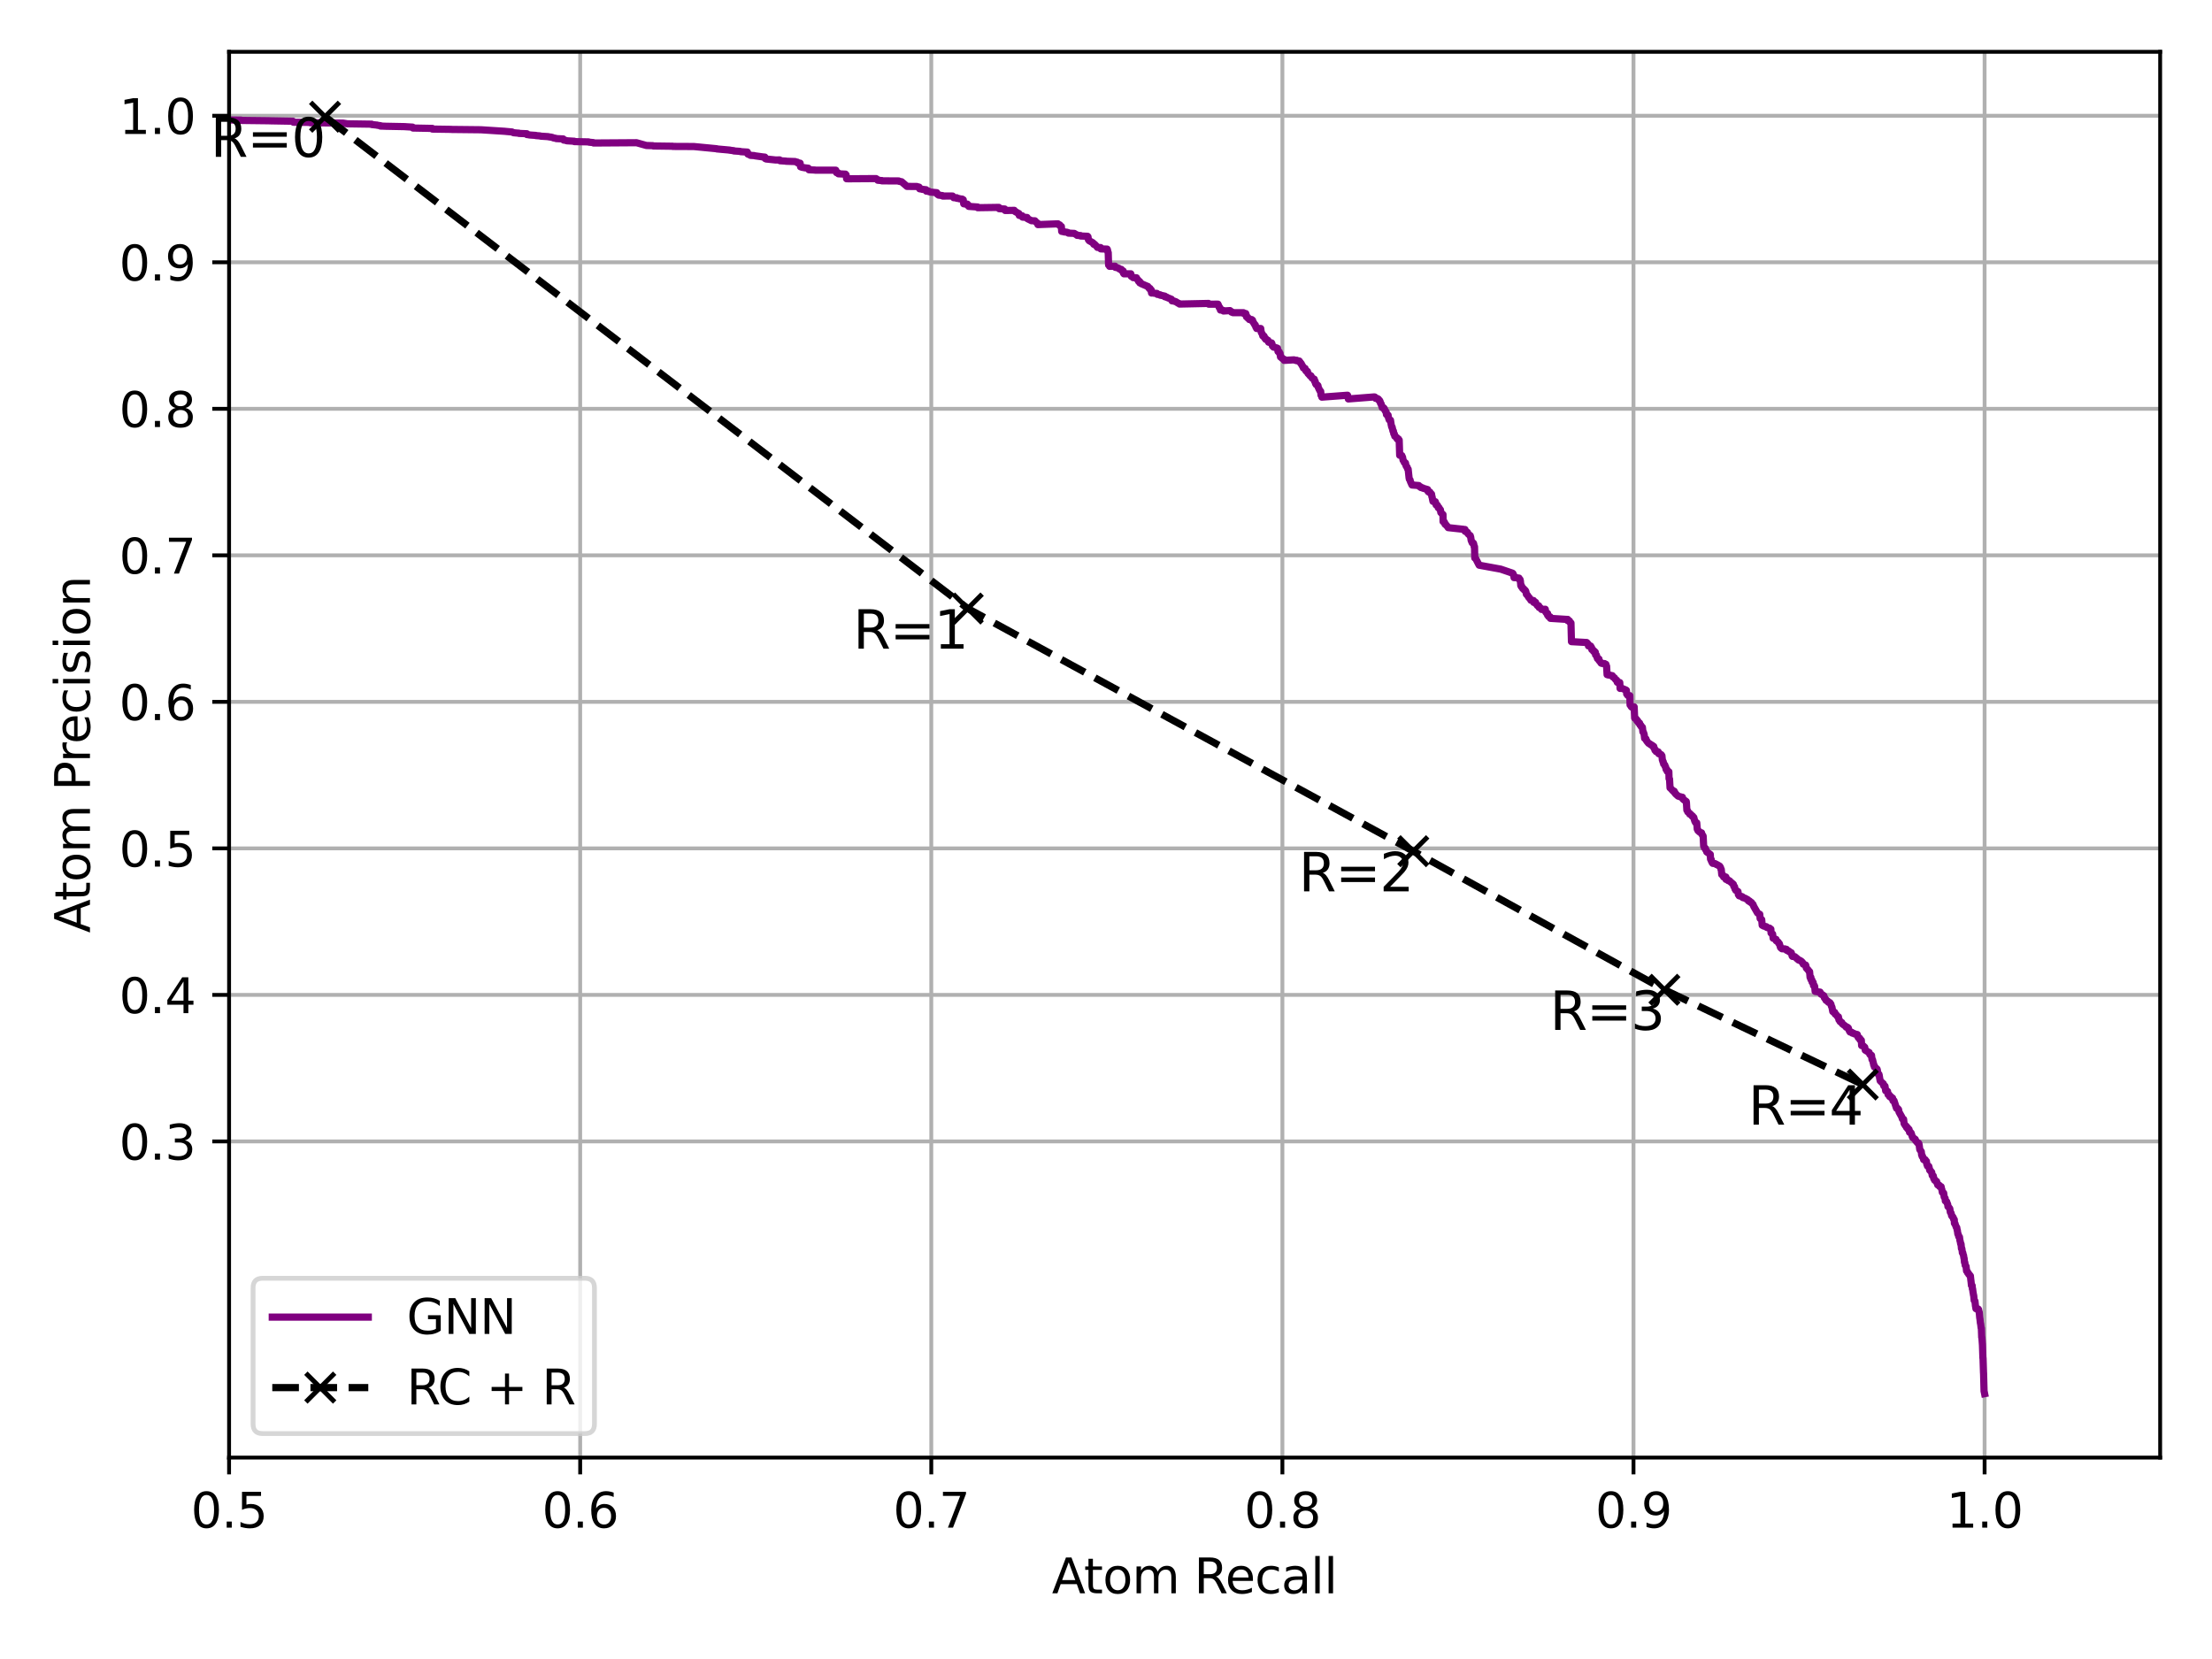 <?xml version="1.0" encoding="utf-8" standalone="no"?>
<!DOCTYPE svg PUBLIC "-//W3C//DTD SVG 1.1//EN"
  "http://www.w3.org/Graphics/SVG/1.1/DTD/svg11.dtd">
<svg xmlns:xlink="http://www.w3.org/1999/xlink" width="460.8pt" height="345.6pt" viewBox="0 0 460.8 345.6" xmlns="http://www.w3.org/2000/svg" version="1.1">
 <defs>
  <style type="text/css">*{stroke-linejoin: round; stroke-linecap: butt}</style>
 </defs>
 <g id="figure_1">
  <g id="patch_1">
   <path d="M 0 345.6 
L 460.8 345.6 
L 460.8 0 
L 0 0 
z
" style="fill: #ffffff"/>
  </g>
  <g id="axes_1">
   <g id="patch_2">
    <path d="M 47.72 303.64 
L 450 303.64 
L 450 10.8 
L 47.72 10.8 
z
" style="fill: #ffffff"/>
   </g>
   <g id="matplotlib.axis_1">
    <g id="xtick_1">
     <g id="line2d_1">
      <path d="M 47.72 303.64 
L 47.72 10.8 
" clip-path="url(#p65cd4cc69b)" style="fill: none; stroke: #b0b0b0; stroke-width: 0.8; stroke-linecap: square"/>
     </g>
     <g id="line2d_2">
      <defs>
       <path id="m7d5d30095c" d="M 0 0 
L 0 3.5 
" style="stroke: #000000; stroke-width: 0.8"/>
      </defs>
      <g>
       <use xlink:href="#m7d5d30095c" x="47.72" y="303.64" style="stroke: #000000; stroke-width: 0.8"/>
      </g>
     </g>
     <g id="text_1">
      <!-- 0.5 -->
      <g transform="translate(39.768 318.238) scale(0.1 -0.1)">
       <defs>
        <path id="DejaVuSans-30" d="M 2034 4250 
Q 1547 4250 1301 3770 
Q 1056 3291 1056 2328 
Q 1056 1369 1301 889 
Q 1547 409 2034 409 
Q 2525 409 2770 889 
Q 3016 1369 3016 2328 
Q 3016 3291 2770 3770 
Q 2525 4250 2034 4250 
z
M 2034 4750 
Q 2819 4750 3233 4129 
Q 3647 3509 3647 2328 
Q 3647 1150 3233 529 
Q 2819 -91 2034 -91 
Q 1250 -91 836 529 
Q 422 1150 422 2328 
Q 422 3509 836 4129 
Q 1250 4750 2034 4750 
z
" transform="scale(0.016)"/>
        <path id="DejaVuSans-2e" d="M 684 794 
L 1344 794 
L 1344 0 
L 684 0 
L 684 794 
z
" transform="scale(0.016)"/>
        <path id="DejaVuSans-35" d="M 691 4666 
L 3169 4666 
L 3169 4134 
L 1269 4134 
L 1269 2991 
Q 1406 3038 1543 3061 
Q 1681 3084 1819 3084 
Q 2600 3084 3056 2656 
Q 3513 2228 3513 1497 
Q 3513 744 3044 326 
Q 2575 -91 1722 -91 
Q 1428 -91 1123 -41 
Q 819 9 494 109 
L 494 744 
Q 775 591 1075 516 
Q 1375 441 1709 441 
Q 2250 441 2565 725 
Q 2881 1009 2881 1497 
Q 2881 1984 2565 2268 
Q 2250 2553 1709 2553 
Q 1456 2553 1204 2497 
Q 953 2441 691 2322 
L 691 4666 
z
" transform="scale(0.016)"/>
       </defs>
       <use xlink:href="#DejaVuSans-30"/>
       <use xlink:href="#DejaVuSans-2e" transform="translate(63.623 0)"/>
       <use xlink:href="#DejaVuSans-35" transform="translate(95.41 0)"/>
      </g>
     </g>
    </g>
    <g id="xtick_2">
     <g id="line2d_3">
      <path d="M 120.862 303.64 
L 120.862 10.8 
" clip-path="url(#p65cd4cc69b)" style="fill: none; stroke: #b0b0b0; stroke-width: 0.8; stroke-linecap: square"/>
     </g>
     <g id="line2d_4">
      <g>
       <use xlink:href="#m7d5d30095c" x="120.862" y="303.64" style="stroke: #000000; stroke-width: 0.8"/>
      </g>
     </g>
     <g id="text_2">
      <!-- 0.6 -->
      <g transform="translate(112.91 318.238) scale(0.1 -0.1)">
       <defs>
        <path id="DejaVuSans-36" d="M 2113 2584 
Q 1688 2584 1439 2293 
Q 1191 2003 1191 1497 
Q 1191 994 1439 701 
Q 1688 409 2113 409 
Q 2538 409 2786 701 
Q 3034 994 3034 1497 
Q 3034 2003 2786 2293 
Q 2538 2584 2113 2584 
z
M 3366 4563 
L 3366 3988 
Q 3128 4100 2886 4159 
Q 2644 4219 2406 4219 
Q 1781 4219 1451 3797 
Q 1122 3375 1075 2522 
Q 1259 2794 1537 2939 
Q 1816 3084 2150 3084 
Q 2853 3084 3261 2657 
Q 3669 2231 3669 1497 
Q 3669 778 3244 343 
Q 2819 -91 2113 -91 
Q 1303 -91 875 529 
Q 447 1150 447 2328 
Q 447 3434 972 4092 
Q 1497 4750 2381 4750 
Q 2619 4750 2861 4703 
Q 3103 4656 3366 4563 
z
" transform="scale(0.016)"/>
       </defs>
       <use xlink:href="#DejaVuSans-30"/>
       <use xlink:href="#DejaVuSans-2e" transform="translate(63.623 0)"/>
       <use xlink:href="#DejaVuSans-36" transform="translate(95.41 0)"/>
      </g>
     </g>
    </g>
    <g id="xtick_3">
     <g id="line2d_5">
      <path d="M 194.004 303.64 
L 194.004 10.8 
" clip-path="url(#p65cd4cc69b)" style="fill: none; stroke: #b0b0b0; stroke-width: 0.8; stroke-linecap: square"/>
     </g>
     <g id="line2d_6">
      <g>
       <use xlink:href="#m7d5d30095c" x="194.004" y="303.64" style="stroke: #000000; stroke-width: 0.8"/>
      </g>
     </g>
     <g id="text_3">
      <!-- 0.7 -->
      <g transform="translate(186.052 318.238) scale(0.1 -0.1)">
       <defs>
        <path id="DejaVuSans-37" d="M 525 4666 
L 3525 4666 
L 3525 4397 
L 1831 0 
L 1172 0 
L 2766 4134 
L 525 4134 
L 525 4666 
z
" transform="scale(0.016)"/>
       </defs>
       <use xlink:href="#DejaVuSans-30"/>
       <use xlink:href="#DejaVuSans-2e" transform="translate(63.623 0)"/>
       <use xlink:href="#DejaVuSans-37" transform="translate(95.41 0)"/>
      </g>
     </g>
    </g>
    <g id="xtick_4">
     <g id="line2d_7">
      <path d="M 267.145 303.64 
L 267.145 10.8 
" clip-path="url(#p65cd4cc69b)" style="fill: none; stroke: #b0b0b0; stroke-width: 0.8; stroke-linecap: square"/>
     </g>
     <g id="line2d_8">
      <g>
       <use xlink:href="#m7d5d30095c" x="267.145" y="303.64" style="stroke: #000000; stroke-width: 0.8"/>
      </g>
     </g>
     <g id="text_4">
      <!-- 0.8 -->
      <g transform="translate(259.194 318.238) scale(0.1 -0.1)">
       <defs>
        <path id="DejaVuSans-38" d="M 2034 2216 
Q 1584 2216 1326 1975 
Q 1069 1734 1069 1313 
Q 1069 891 1326 650 
Q 1584 409 2034 409 
Q 2484 409 2743 651 
Q 3003 894 3003 1313 
Q 3003 1734 2745 1975 
Q 2488 2216 2034 2216 
z
M 1403 2484 
Q 997 2584 770 2862 
Q 544 3141 544 3541 
Q 544 4100 942 4425 
Q 1341 4750 2034 4750 
Q 2731 4750 3128 4425 
Q 3525 4100 3525 3541 
Q 3525 3141 3298 2862 
Q 3072 2584 2669 2484 
Q 3125 2378 3379 2068 
Q 3634 1759 3634 1313 
Q 3634 634 3220 271 
Q 2806 -91 2034 -91 
Q 1263 -91 848 271 
Q 434 634 434 1313 
Q 434 1759 690 2068 
Q 947 2378 1403 2484 
z
M 1172 3481 
Q 1172 3119 1398 2916 
Q 1625 2713 2034 2713 
Q 2441 2713 2670 2916 
Q 2900 3119 2900 3481 
Q 2900 3844 2670 4047 
Q 2441 4250 2034 4250 
Q 1625 4250 1398 4047 
Q 1172 3844 1172 3481 
z
" transform="scale(0.016)"/>
       </defs>
       <use xlink:href="#DejaVuSans-30"/>
       <use xlink:href="#DejaVuSans-2e" transform="translate(63.623 0)"/>
       <use xlink:href="#DejaVuSans-38" transform="translate(95.41 0)"/>
      </g>
     </g>
    </g>
    <g id="xtick_5">
     <g id="line2d_9">
      <path d="M 340.287 303.64 
L 340.287 10.8 
" clip-path="url(#p65cd4cc69b)" style="fill: none; stroke: #b0b0b0; stroke-width: 0.8; stroke-linecap: square"/>
     </g>
     <g id="line2d_10">
      <g>
       <use xlink:href="#m7d5d30095c" x="340.287" y="303.64" style="stroke: #000000; stroke-width: 0.8"/>
      </g>
     </g>
     <g id="text_5">
      <!-- 0.9 -->
      <g transform="translate(332.336 318.238) scale(0.1 -0.1)">
       <defs>
        <path id="DejaVuSans-39" d="M 703 97 
L 703 672 
Q 941 559 1184 500 
Q 1428 441 1663 441 
Q 2288 441 2617 861 
Q 2947 1281 2994 2138 
Q 2813 1869 2534 1725 
Q 2256 1581 1919 1581 
Q 1219 1581 811 2004 
Q 403 2428 403 3163 
Q 403 3881 828 4315 
Q 1253 4750 1959 4750 
Q 2769 4750 3195 4129 
Q 3622 3509 3622 2328 
Q 3622 1225 3098 567 
Q 2575 -91 1691 -91 
Q 1453 -91 1209 -44 
Q 966 3 703 97 
z
M 1959 2075 
Q 2384 2075 2632 2365 
Q 2881 2656 2881 3163 
Q 2881 3666 2632 3958 
Q 2384 4250 1959 4250 
Q 1534 4250 1286 3958 
Q 1038 3666 1038 3163 
Q 1038 2656 1286 2365 
Q 1534 2075 1959 2075 
z
" transform="scale(0.016)"/>
       </defs>
       <use xlink:href="#DejaVuSans-30"/>
       <use xlink:href="#DejaVuSans-2e" transform="translate(63.623 0)"/>
       <use xlink:href="#DejaVuSans-39" transform="translate(95.41 0)"/>
      </g>
     </g>
    </g>
    <g id="xtick_6">
     <g id="line2d_11">
      <path d="M 413.429 303.64 
L 413.429 10.8 
" clip-path="url(#p65cd4cc69b)" style="fill: none; stroke: #b0b0b0; stroke-width: 0.8; stroke-linecap: square"/>
     </g>
     <g id="line2d_12">
      <g>
       <use xlink:href="#m7d5d30095c" x="413.429" y="303.64" style="stroke: #000000; stroke-width: 0.8"/>
      </g>
     </g>
     <g id="text_6">
      <!-- 1.0 -->
      <g transform="translate(405.478 318.238) scale(0.1 -0.1)">
       <defs>
        <path id="DejaVuSans-31" d="M 794 531 
L 1825 531 
L 1825 4091 
L 703 3866 
L 703 4441 
L 1819 4666 
L 2450 4666 
L 2450 531 
L 3481 531 
L 3481 0 
L 794 0 
L 794 531 
z
" transform="scale(0.016)"/>
       </defs>
       <use xlink:href="#DejaVuSans-31"/>
       <use xlink:href="#DejaVuSans-2e" transform="translate(63.623 0)"/>
       <use xlink:href="#DejaVuSans-30" transform="translate(95.41 0)"/>
      </g>
     </g>
    </g>
    <g id="text_7">
     <!-- Atom Recall -->
     <g transform="translate(219.131 331.917) scale(0.1 -0.1)">
      <defs>
       <path id="DejaVuSans-41" d="M 2188 4044 
L 1331 1722 
L 3047 1722 
L 2188 4044 
z
M 1831 4666 
L 2547 4666 
L 4325 0 
L 3669 0 
L 3244 1197 
L 1141 1197 
L 716 0 
L 50 0 
L 1831 4666 
z
" transform="scale(0.016)"/>
       <path id="DejaVuSans-74" d="M 1172 4494 
L 1172 3500 
L 2356 3500 
L 2356 3053 
L 1172 3053 
L 1172 1153 
Q 1172 725 1289 603 
Q 1406 481 1766 481 
L 2356 481 
L 2356 0 
L 1766 0 
Q 1100 0 847 248 
Q 594 497 594 1153 
L 594 3053 
L 172 3053 
L 172 3500 
L 594 3500 
L 594 4494 
L 1172 4494 
z
" transform="scale(0.016)"/>
       <path id="DejaVuSans-6f" d="M 1959 3097 
Q 1497 3097 1228 2736 
Q 959 2375 959 1747 
Q 959 1119 1226 758 
Q 1494 397 1959 397 
Q 2419 397 2687 759 
Q 2956 1122 2956 1747 
Q 2956 2369 2687 2733 
Q 2419 3097 1959 3097 
z
M 1959 3584 
Q 2709 3584 3137 3096 
Q 3566 2609 3566 1747 
Q 3566 888 3137 398 
Q 2709 -91 1959 -91 
Q 1206 -91 779 398 
Q 353 888 353 1747 
Q 353 2609 779 3096 
Q 1206 3584 1959 3584 
z
" transform="scale(0.016)"/>
       <path id="DejaVuSans-6d" d="M 3328 2828 
Q 3544 3216 3844 3400 
Q 4144 3584 4550 3584 
Q 5097 3584 5394 3201 
Q 5691 2819 5691 2113 
L 5691 0 
L 5113 0 
L 5113 2094 
Q 5113 2597 4934 2840 
Q 4756 3084 4391 3084 
Q 3944 3084 3684 2787 
Q 3425 2491 3425 1978 
L 3425 0 
L 2847 0 
L 2847 2094 
Q 2847 2600 2669 2842 
Q 2491 3084 2119 3084 
Q 1678 3084 1418 2786 
Q 1159 2488 1159 1978 
L 1159 0 
L 581 0 
L 581 3500 
L 1159 3500 
L 1159 2956 
Q 1356 3278 1631 3431 
Q 1906 3584 2284 3584 
Q 2666 3584 2933 3390 
Q 3200 3197 3328 2828 
z
" transform="scale(0.016)"/>
       <path id="DejaVuSans-20" transform="scale(0.016)"/>
       <path id="DejaVuSans-52" d="M 2841 2188 
Q 3044 2119 3236 1894 
Q 3428 1669 3622 1275 
L 4263 0 
L 3584 0 
L 2988 1197 
Q 2756 1666 2539 1819 
Q 2322 1972 1947 1972 
L 1259 1972 
L 1259 0 
L 628 0 
L 628 4666 
L 2053 4666 
Q 2853 4666 3247 4331 
Q 3641 3997 3641 3322 
Q 3641 2881 3436 2590 
Q 3231 2300 2841 2188 
z
M 1259 4147 
L 1259 2491 
L 2053 2491 
Q 2509 2491 2742 2702 
Q 2975 2913 2975 3322 
Q 2975 3731 2742 3939 
Q 2509 4147 2053 4147 
L 1259 4147 
z
" transform="scale(0.016)"/>
       <path id="DejaVuSans-65" d="M 3597 1894 
L 3597 1613 
L 953 1613 
Q 991 1019 1311 708 
Q 1631 397 2203 397 
Q 2534 397 2845 478 
Q 3156 559 3463 722 
L 3463 178 
Q 3153 47 2828 -22 
Q 2503 -91 2169 -91 
Q 1331 -91 842 396 
Q 353 884 353 1716 
Q 353 2575 817 3079 
Q 1281 3584 2069 3584 
Q 2775 3584 3186 3129 
Q 3597 2675 3597 1894 
z
M 3022 2063 
Q 3016 2534 2758 2815 
Q 2500 3097 2075 3097 
Q 1594 3097 1305 2825 
Q 1016 2553 972 2059 
L 3022 2063 
z
" transform="scale(0.016)"/>
       <path id="DejaVuSans-63" d="M 3122 3366 
L 3122 2828 
Q 2878 2963 2633 3030 
Q 2388 3097 2138 3097 
Q 1578 3097 1268 2742 
Q 959 2388 959 1747 
Q 959 1106 1268 751 
Q 1578 397 2138 397 
Q 2388 397 2633 464 
Q 2878 531 3122 666 
L 3122 134 
Q 2881 22 2623 -34 
Q 2366 -91 2075 -91 
Q 1284 -91 818 406 
Q 353 903 353 1747 
Q 353 2603 823 3093 
Q 1294 3584 2113 3584 
Q 2378 3584 2631 3529 
Q 2884 3475 3122 3366 
z
" transform="scale(0.016)"/>
       <path id="DejaVuSans-61" d="M 2194 1759 
Q 1497 1759 1228 1600 
Q 959 1441 959 1056 
Q 959 750 1161 570 
Q 1363 391 1709 391 
Q 2188 391 2477 730 
Q 2766 1069 2766 1631 
L 2766 1759 
L 2194 1759 
z
M 3341 1997 
L 3341 0 
L 2766 0 
L 2766 531 
Q 2569 213 2275 61 
Q 1981 -91 1556 -91 
Q 1019 -91 701 211 
Q 384 513 384 1019 
Q 384 1609 779 1909 
Q 1175 2209 1959 2209 
L 2766 2209 
L 2766 2266 
Q 2766 2663 2505 2880 
Q 2244 3097 1772 3097 
Q 1472 3097 1187 3025 
Q 903 2953 641 2809 
L 641 3341 
Q 956 3463 1253 3523 
Q 1550 3584 1831 3584 
Q 2591 3584 2966 3190 
Q 3341 2797 3341 1997 
z
" transform="scale(0.016)"/>
       <path id="DejaVuSans-6c" d="M 603 4863 
L 1178 4863 
L 1178 0 
L 603 0 
L 603 4863 
z
" transform="scale(0.016)"/>
      </defs>
      <use xlink:href="#DejaVuSans-41"/>
      <use xlink:href="#DejaVuSans-74" transform="translate(66.658 0)"/>
      <use xlink:href="#DejaVuSans-6f" transform="translate(105.867 0)"/>
      <use xlink:href="#DejaVuSans-6d" transform="translate(167.049 0)"/>
      <use xlink:href="#DejaVuSans-20" transform="translate(264.461 0)"/>
      <use xlink:href="#DejaVuSans-52" transform="translate(296.248 0)"/>
      <use xlink:href="#DejaVuSans-65" transform="translate(361.23 0)"/>
      <use xlink:href="#DejaVuSans-63" transform="translate(422.754 0)"/>
      <use xlink:href="#DejaVuSans-61" transform="translate(477.734 0)"/>
      <use xlink:href="#DejaVuSans-6c" transform="translate(539.014 0)"/>
      <use xlink:href="#DejaVuSans-6c" transform="translate(566.797 0)"/>
     </g>
    </g>
   </g>
   <g id="matplotlib.axis_2">
    <g id="ytick_1">
     <g id="line2d_13">
      <path d="M 47.72 237.78 
L 450 237.78 
" clip-path="url(#p65cd4cc69b)" style="fill: none; stroke: #b0b0b0; stroke-width: 0.8; stroke-linecap: square"/>
     </g>
     <g id="line2d_14">
      <defs>
       <path id="mbbff267512" d="M 0 0 
L -3.5 0 
" style="stroke: #000000; stroke-width: 0.8"/>
      </defs>
      <g>
       <use xlink:href="#mbbff267512" x="47.72" y="237.78" style="stroke: #000000; stroke-width: 0.8"/>
      </g>
     </g>
     <g id="text_8">
      <!-- 0.3 -->
      <g transform="translate(24.817 241.579) scale(0.1 -0.1)">
       <defs>
        <path id="DejaVuSans-33" d="M 2597 2516 
Q 3050 2419 3304 2112 
Q 3559 1806 3559 1356 
Q 3559 666 3084 287 
Q 2609 -91 1734 -91 
Q 1441 -91 1130 -33 
Q 819 25 488 141 
L 488 750 
Q 750 597 1062 519 
Q 1375 441 1716 441 
Q 2309 441 2620 675 
Q 2931 909 2931 1356 
Q 2931 1769 2642 2001 
Q 2353 2234 1838 2234 
L 1294 2234 
L 1294 2753 
L 1863 2753 
Q 2328 2753 2575 2939 
Q 2822 3125 2822 3475 
Q 2822 3834 2567 4026 
Q 2313 4219 1838 4219 
Q 1578 4219 1281 4162 
Q 984 4106 628 3988 
L 628 4550 
Q 988 4650 1302 4700 
Q 1616 4750 1894 4750 
Q 2613 4750 3031 4423 
Q 3450 4097 3450 3541 
Q 3450 3153 3228 2886 
Q 3006 2619 2597 2516 
z
" transform="scale(0.016)"/>
       </defs>
       <use xlink:href="#DejaVuSans-30"/>
       <use xlink:href="#DejaVuSans-2e" transform="translate(63.623 0)"/>
       <use xlink:href="#DejaVuSans-33" transform="translate(95.41 0)"/>
      </g>
     </g>
    </g>
    <g id="ytick_2">
     <g id="line2d_15">
      <path d="M 47.72 207.256 
L 450 207.256 
" clip-path="url(#p65cd4cc69b)" style="fill: none; stroke: #b0b0b0; stroke-width: 0.8; stroke-linecap: square"/>
     </g>
     <g id="line2d_16">
      <g>
       <use xlink:href="#mbbff267512" x="47.72" y="207.256" style="stroke: #000000; stroke-width: 0.8"/>
      </g>
     </g>
     <g id="text_9">
      <!-- 0.4 -->
      <g transform="translate(24.817 211.055) scale(0.1 -0.1)">
       <defs>
        <path id="DejaVuSans-34" d="M 2419 4116 
L 825 1625 
L 2419 1625 
L 2419 4116 
z
M 2253 4666 
L 3047 4666 
L 3047 1625 
L 3713 1625 
L 3713 1100 
L 3047 1100 
L 3047 0 
L 2419 0 
L 2419 1100 
L 313 1100 
L 313 1709 
L 2253 4666 
z
" transform="scale(0.016)"/>
       </defs>
       <use xlink:href="#DejaVuSans-30"/>
       <use xlink:href="#DejaVuSans-2e" transform="translate(63.623 0)"/>
       <use xlink:href="#DejaVuSans-34" transform="translate(95.41 0)"/>
      </g>
     </g>
    </g>
    <g id="ytick_3">
     <g id="line2d_17">
      <path d="M 47.72 176.732 
L 450 176.732 
" clip-path="url(#p65cd4cc69b)" style="fill: none; stroke: #b0b0b0; stroke-width: 0.8; stroke-linecap: square"/>
     </g>
     <g id="line2d_18">
      <g>
       <use xlink:href="#mbbff267512" x="47.72" y="176.732" style="stroke: #000000; stroke-width: 0.8"/>
      </g>
     </g>
     <g id="text_10">
      <!-- 0.5 -->
      <g transform="translate(24.817 180.531) scale(0.1 -0.1)">
       <use xlink:href="#DejaVuSans-30"/>
       <use xlink:href="#DejaVuSans-2e" transform="translate(63.623 0)"/>
       <use xlink:href="#DejaVuSans-35" transform="translate(95.41 0)"/>
      </g>
     </g>
    </g>
    <g id="ytick_4">
     <g id="line2d_19">
      <path d="M 47.72 146.208 
L 450 146.208 
" clip-path="url(#p65cd4cc69b)" style="fill: none; stroke: #b0b0b0; stroke-width: 0.8; stroke-linecap: square"/>
     </g>
     <g id="line2d_20">
      <g>
       <use xlink:href="#mbbff267512" x="47.72" y="146.208" style="stroke: #000000; stroke-width: 0.8"/>
      </g>
     </g>
     <g id="text_11">
      <!-- 0.6 -->
      <g transform="translate(24.817 150.007) scale(0.1 -0.1)">
       <use xlink:href="#DejaVuSans-30"/>
       <use xlink:href="#DejaVuSans-2e" transform="translate(63.623 0)"/>
       <use xlink:href="#DejaVuSans-36" transform="translate(95.41 0)"/>
      </g>
     </g>
    </g>
    <g id="ytick_5">
     <g id="line2d_21">
      <path d="M 47.72 115.683 
L 450 115.683 
" clip-path="url(#p65cd4cc69b)" style="fill: none; stroke: #b0b0b0; stroke-width: 0.8; stroke-linecap: square"/>
     </g>
     <g id="line2d_22">
      <g>
       <use xlink:href="#mbbff267512" x="47.72" y="115.683" style="stroke: #000000; stroke-width: 0.8"/>
      </g>
     </g>
     <g id="text_12">
      <!-- 0.7 -->
      <g transform="translate(24.817 119.483) scale(0.1 -0.1)">
       <use xlink:href="#DejaVuSans-30"/>
       <use xlink:href="#DejaVuSans-2e" transform="translate(63.623 0)"/>
       <use xlink:href="#DejaVuSans-37" transform="translate(95.41 0)"/>
      </g>
     </g>
    </g>
    <g id="ytick_6">
     <g id="line2d_23">
      <path d="M 47.72 85.159 
L 450 85.159 
" clip-path="url(#p65cd4cc69b)" style="fill: none; stroke: #b0b0b0; stroke-width: 0.8; stroke-linecap: square"/>
     </g>
     <g id="line2d_24">
      <g>
       <use xlink:href="#mbbff267512" x="47.72" y="85.159" style="stroke: #000000; stroke-width: 0.8"/>
      </g>
     </g>
     <g id="text_13">
      <!-- 0.8 -->
      <g transform="translate(24.817 88.958) scale(0.1 -0.1)">
       <use xlink:href="#DejaVuSans-30"/>
       <use xlink:href="#DejaVuSans-2e" transform="translate(63.623 0)"/>
       <use xlink:href="#DejaVuSans-38" transform="translate(95.41 0)"/>
      </g>
     </g>
    </g>
    <g id="ytick_7">
     <g id="line2d_25">
      <path d="M 47.72 54.635 
L 450 54.635 
" clip-path="url(#p65cd4cc69b)" style="fill: none; stroke: #b0b0b0; stroke-width: 0.8; stroke-linecap: square"/>
     </g>
     <g id="line2d_26">
      <g>
       <use xlink:href="#mbbff267512" x="47.72" y="54.635" style="stroke: #000000; stroke-width: 0.8"/>
      </g>
     </g>
     <g id="text_14">
      <!-- 0.9 -->
      <g transform="translate(24.817 58.434) scale(0.1 -0.1)">
       <use xlink:href="#DejaVuSans-30"/>
       <use xlink:href="#DejaVuSans-2e" transform="translate(63.623 0)"/>
       <use xlink:href="#DejaVuSans-39" transform="translate(95.41 0)"/>
      </g>
     </g>
    </g>
    <g id="ytick_8">
     <g id="line2d_27">
      <path d="M 47.72 24.111 
L 450 24.111 
" clip-path="url(#p65cd4cc69b)" style="fill: none; stroke: #b0b0b0; stroke-width: 0.8; stroke-linecap: square"/>
     </g>
     <g id="line2d_28">
      <g>
       <use xlink:href="#mbbff267512" x="47.72" y="24.111" style="stroke: #000000; stroke-width: 0.8"/>
      </g>
     </g>
     <g id="text_15">
      <!-- 1.0 -->
      <g transform="translate(24.817 27.91) scale(0.1 -0.1)">
       <use xlink:href="#DejaVuSans-31"/>
       <use xlink:href="#DejaVuSans-2e" transform="translate(63.623 0)"/>
       <use xlink:href="#DejaVuSans-30" transform="translate(95.41 0)"/>
      </g>
     </g>
    </g>
    <g id="text_16">
     <!-- Atom Precision -->
     <g transform="translate(18.737 194.339) rotate(-90) scale(0.1 -0.1)">
      <defs>
       <path id="DejaVuSans-50" d="M 1259 4147 
L 1259 2394 
L 2053 2394 
Q 2494 2394 2734 2622 
Q 2975 2850 2975 3272 
Q 2975 3691 2734 3919 
Q 2494 4147 2053 4147 
L 1259 4147 
z
M 628 4666 
L 2053 4666 
Q 2838 4666 3239 4311 
Q 3641 3956 3641 3272 
Q 3641 2581 3239 2228 
Q 2838 1875 2053 1875 
L 1259 1875 
L 1259 0 
L 628 0 
L 628 4666 
z
" transform="scale(0.016)"/>
       <path id="DejaVuSans-72" d="M 2631 2963 
Q 2534 3019 2420 3045 
Q 2306 3072 2169 3072 
Q 1681 3072 1420 2755 
Q 1159 2438 1159 1844 
L 1159 0 
L 581 0 
L 581 3500 
L 1159 3500 
L 1159 2956 
Q 1341 3275 1631 3429 
Q 1922 3584 2338 3584 
Q 2397 3584 2469 3576 
Q 2541 3569 2628 3553 
L 2631 2963 
z
" transform="scale(0.016)"/>
       <path id="DejaVuSans-69" d="M 603 3500 
L 1178 3500 
L 1178 0 
L 603 0 
L 603 3500 
z
M 603 4863 
L 1178 4863 
L 1178 4134 
L 603 4134 
L 603 4863 
z
" transform="scale(0.016)"/>
       <path id="DejaVuSans-73" d="M 2834 3397 
L 2834 2853 
Q 2591 2978 2328 3040 
Q 2066 3103 1784 3103 
Q 1356 3103 1142 2972 
Q 928 2841 928 2578 
Q 928 2378 1081 2264 
Q 1234 2150 1697 2047 
L 1894 2003 
Q 2506 1872 2764 1633 
Q 3022 1394 3022 966 
Q 3022 478 2636 193 
Q 2250 -91 1575 -91 
Q 1294 -91 989 -36 
Q 684 19 347 128 
L 347 722 
Q 666 556 975 473 
Q 1284 391 1588 391 
Q 1994 391 2212 530 
Q 2431 669 2431 922 
Q 2431 1156 2273 1281 
Q 2116 1406 1581 1522 
L 1381 1569 
Q 847 1681 609 1914 
Q 372 2147 372 2553 
Q 372 3047 722 3315 
Q 1072 3584 1716 3584 
Q 2034 3584 2315 3537 
Q 2597 3491 2834 3397 
z
" transform="scale(0.016)"/>
       <path id="DejaVuSans-6e" d="M 3513 2113 
L 3513 0 
L 2938 0 
L 2938 2094 
Q 2938 2591 2744 2837 
Q 2550 3084 2163 3084 
Q 1697 3084 1428 2787 
Q 1159 2491 1159 1978 
L 1159 0 
L 581 0 
L 581 3500 
L 1159 3500 
L 1159 2956 
Q 1366 3272 1645 3428 
Q 1925 3584 2291 3584 
Q 2894 3584 3203 3211 
Q 3513 2838 3513 2113 
z
" transform="scale(0.016)"/>
      </defs>
      <use xlink:href="#DejaVuSans-41"/>
      <use xlink:href="#DejaVuSans-74" transform="translate(66.658 0)"/>
      <use xlink:href="#DejaVuSans-6f" transform="translate(105.867 0)"/>
      <use xlink:href="#DejaVuSans-6d" transform="translate(167.049 0)"/>
      <use xlink:href="#DejaVuSans-20" transform="translate(264.461 0)"/>
      <use xlink:href="#DejaVuSans-50" transform="translate(296.248 0)"/>
      <use xlink:href="#DejaVuSans-72" transform="translate(354.801 0)"/>
      <use xlink:href="#DejaVuSans-65" transform="translate(393.664 0)"/>
      <use xlink:href="#DejaVuSans-63" transform="translate(455.188 0)"/>
      <use xlink:href="#DejaVuSans-69" transform="translate(510.168 0)"/>
      <use xlink:href="#DejaVuSans-73" transform="translate(537.951 0)"/>
      <use xlink:href="#DejaVuSans-69" transform="translate(590.051 0)"/>
      <use xlink:href="#DejaVuSans-6f" transform="translate(617.834 0)"/>
      <use xlink:href="#DejaVuSans-6e" transform="translate(679.016 0)"/>
     </g>
    </g>
   </g>
   <g id="line2d_29">
    <path d="M 413.429 290.329 
L 413.327 289.814 
L 413.315 289.814 
L 413.315 289.796 
L 413.213 286.013 
L 413.2 286.013 
L 413.2 285.946 
L 413.099 282.929 
L 413.073 282.893 
L 413.073 282.819 
L 412.972 279.978 
L 412.959 279.979 
L 412.959 279.892 
L 412.857 278.569 
L 412.819 278.571 
L 412.819 278.46 
L 412.756 276.68 
L 412.705 276.635 
L 412.603 275.783 
L 412.552 275.618 
L 412.451 274.693 
L 412.413 274.551 
L 412.311 273.339 
L 412.26 273.314 
L 412.26 273.235 
L 412.171 272.794 
L 412.095 272.792 
L 412.095 272.688 
L 411.993 272.653 
L 411.625 272.617 
L 411.625 272.6 
L 411.523 271.997 
L 411.51 271.998 
L 411.51 271.887 
L 411.421 271.052 
L 411.256 270.904 
L 411.154 269.852 
L 411.116 269.792 
L 411.116 269.754 
L 411.015 269.157 
L 411.002 269.158 
L 411.002 269.075 
L 410.926 268.487 
L 410.875 268.49 
L 410.875 268.379 
L 410.837 267.818 
L 410.811 267.819 
L 410.684 267.776 
L 410.684 267.717 
L 410.583 266.765 
L 410.57 266.766 
L 410.57 266.742 
L 410.468 265.791 
L 410.367 265.69 
L 410.367 265.685 
L 410.316 265.598 
L 410.151 265.5 
L 410.151 265.499 
L 410.049 265.226 
L 409.909 265.162 
L 409.909 265.138 
L 409.858 264.98 
L 409.769 264.777 
L 409.757 264.778 
L 409.668 264.767 
L 409.668 264.75 
L 409.566 263.798 
L 409.49 263.748 
L 409.49 263.695 
L 409.388 263.566 
L 409.375 263.567 
L 409.375 263.461 
L 409.299 262.969 
L 409.236 262.957 
L 409.236 262.938 
L 409.159 262.128 
L 409.147 262.128 
L 409.109 262.013 
L 409.032 261.464 
L 408.969 261.367 
L 408.969 261.367 
L 408.88 260.96 
L 408.791 260.962 
L 408.791 260.856 
L 408.689 260.108 
L 408.6 260.087 
L 408.6 260.027 
L 408.524 259.163 
L 408.435 259.104 
L 408.435 259.058 
L 408.346 258.578 
L 408.295 258.465 
L 408.194 257.689 
L 408.041 257.609 
L 408.041 257.595 
L 407.94 257.146 
L 407.851 257.058 
L 407.851 257.041 
L 407.749 256.29 
L 407.724 256.292 
L 407.724 256.291 
L 407.622 255.705 
L 407.52 255.637 
L 407.52 255.606 
L 407.33 255.128 
L 407.266 254.879 
L 407.139 254.833 
L 407.114 254.078 
L 406.987 254.015 
L 406.91 253.653 
L 406.834 253.551 
L 406.834 253.55 
L 406.745 253.442 
L 406.694 253.446 
L 406.694 253.34 
L 406.605 253.248 
L 406.593 253.248 
L 406.554 253.251 
L 406.554 253.242 
L 406.453 252.718 
L 406.288 252.523 
L 406.186 251.822 
L 406.161 251.812 
L 406.161 251.759 
L 405.843 251.341 
L 405.792 251.342 
L 405.792 251.287 
L 405.728 250.829 
L 405.627 250.657 
L 405.525 250.323 
L 405.398 250.251 
L 405.398 250.238 
L 405.385 250.189 
L 405.296 250.194 
L 405.246 250.181 
L 405.246 250.132 
L 405.207 249.634 
L 405.004 249.347 
L 404.903 248.538 
L 404.623 248.398 
L 404.521 247.779 
L 404.458 247.663 
L 404.369 247.203 
L 404.038 247.156 
L 404.038 247.12 
L 403.962 246.892 
L 403.657 246.835 
L 403.657 246.784 
L 403.581 246.534 
L 403.568 246.535 
L 403.53 246.486 
L 403.53 246.427 
L 403.428 246.103 
L 403.238 246.034 
L 403.238 246.018 
L 403.238 245.959 
L 403.022 245.871 
L 402.92 245.549 
L 402.831 245.529 
L 402.831 245.444 
L 402.742 244.96 
L 402.73 244.961 
L 402.514 244.868 
L 402.514 244.868 
L 402.412 244.199 
L 402.31 244.141 
L 402.31 244.096 
L 402.209 243.949 
L 402.094 243.888 
L 402.094 243.847 
L 402.069 243.848 
L 402.056 243.762 
L 401.98 243.763 
L 401.98 243.738 
L 401.878 243.223 
L 401.802 242.958 
L 401.522 242.903 
L 401.522 242.872 
L 401.446 242.637 
L 401.395 242.561 
L 401.306 241.908 
L 401.154 241.893 
L 401.052 241.582 
L 400.722 241.567 
L 400.722 241.516 
L 400.62 241.149 
L 400.582 241.099 
L 400.582 241.045 
L 400.48 240.926 
L 400.43 240.93 
L 400.43 240.92 
L 400.417 240.692 
L 400.315 240.612 
L 400.239 239.897 
L 399.921 239.463 
L 399.807 238.604 
L 399.743 238.241 
L 399.667 238.184 
L 399.667 238.138 
L 399.667 238.122 
L 399.413 238.037 
L 399.349 237.918 
L 399.07 237.624 
L 398.981 237.332 
L 398.778 237.246 
L 398.778 237.239 
L 398.676 237.103 
L 398.498 237.032 
L 398.498 237.007 
L 398.396 236.89 
L 398.13 236.034 
L 398.041 235.992 
L 398.041 235.941 
L 397.977 235.855 
L 397.786 235.872 
L 397.786 235.846 
L 397.685 235.261 
L 397.418 235.181 
L 397.418 235.164 
L 397.393 234.923 
L 397.164 234.875 
L 397.164 234.846 
L 397.088 234.578 
L 396.935 234.505 
L 396.935 234.496 
L 396.655 234.062 
L 396.554 233.168 
L 396.3 233.086 
L 396.173 232.671 
L 395.601 231.653 
L 395.499 231.119 
L 395.41 231.032 
L 395.41 231.029 
L 395.309 230.904 
L 395.092 230.896 
L 395.092 230.851 
L 395.042 230.773 
L 394.559 229.294 
L 394.343 229.291 
L 394.343 229.204 
L 394.254 228.735 
L 393.987 228.694 
L 393.987 228.672 
L 393.898 228.444 
L 393.644 228.437 
L 393.644 228.375 
L 393.542 228.061 
L 393.326 228.029 
L 393.326 228.003 
L 393.225 227.464 
L 393.212 227.465 
L 393.212 227.359 
L 393.123 227.289 
L 392.818 227.23 
L 392.678 226.258 
L 392.424 226.203 
L 392.424 226.199 
L 392.322 225.749 
L 392.271 225.752 
L 392.271 225.73 
L 391.674 225.147 
L 391.573 224.626 
L 391.56 224.552 
L 391.458 223.909 
L 391.42 223.847 
L 391.42 223.807 
L 391.42 223.795 
L 391.179 223.698 
L 391.077 222.851 
L 391.039 222.787 
L 391.039 222.743 
L 390.988 222.668 
L 390.797 222.56 
L 390.696 222.388 
L 390.607 222.292 
L 390.607 222.279 
L 390.569 222.247 
L 390.505 222.253 
L 390.467 222.257 
L 390.467 222.198 
L 390.391 221.866 
L 390.327 221.873 
L 390.327 221.852 
L 390.238 221.375 
L 390.226 221.377 
L 390.086 220.762 
L 389.971 220.711 
L 389.87 219.84 
L 389.616 219.761 
L 389.616 219.754 
L 389.514 219.637 
L 389.476 219.559 
L 389.476 219.551 
L 389.374 219.244 
L 389.26 219.196 
L 389.26 219.192 
L 388.561 218.765 
L 388.459 218.156 
L 388.294 218.048 
L 388.231 217.941 
L 388.192 217.944 
L 388.091 217.914 
L 388.091 217.854 
L 388.091 217.833 
L 387.811 217.816 
L 387.811 217.811 
L 387.748 216.697 
L 387.481 216.612 
L 387.417 216.287 
L 387.392 216.288 
L 387.189 216.23 
L 387.189 216.079 
L 387.087 216.084 
L 387.074 216.085 
L 387.074 215.985 
L 386.973 215.852 
L 386.934 215.808 
L 386.909 215.512 
L 386.261 215.362 
L 386.185 215.27 
L 385.854 215.209 
L 385.854 215.18 
L 385.778 215.06 
L 385.397 214.985 
L 385.397 214.981 
L 385.308 214.844 
L 385.282 214.801 
L 385.155 214.512 
L 385.143 214.514 
L 385.143 214.498 
L 385.041 214.148 
L 384.927 214.049 
L 384.838 213.981 
L 384.596 213.983 
L 384.596 213.914 
L 384.571 213.862 
L 383.783 213.277 
L 383.681 213.006 
L 383.427 212.893 
L 383.402 212.833 
L 383.338 212.84 
L 383.262 212.718 
L 383.16 212.444 
L 383.084 212.452 
L 383.084 212.399 
L 383.021 212.188 
L 382.982 211.826 
L 382.766 211.742 
L 382.487 211.341 
L 382.296 211.257 
L 382.296 211.254 
L 382.195 210.89 
L 381.928 210.83 
L 381.928 210.808 
L 381.877 210.718 
L 381.864 210.719 
L 381.801 210.726 
L 381.801 210.721 
L 381.623 209.783 
L 381.508 209.583 
L 381.407 209.168 
L 381.267 209.057 
L 381.229 208.915 
L 381.178 208.857 
L 380.886 208.789 
L 380.886 208.775 
L 380.784 208.68 
L 380.708 208.516 
L 380.682 208.516 
L 380.543 208.476 
L 380.403 208.397 
L 380.403 208.389 
L 380.314 208.132 
L 380.301 208.134 
L 380.174 208.037 
L 380.174 208.033 
L 380.098 207.823 
L 380.034 207.826 
L 380.034 207.753 
L 379.933 207.421 
L 379.742 207.33 
L 379.742 207.33 
L 379.666 207.227 
L 379.386 207.12 
L 379.259 206.944 
L 379.158 206.672 
L 378.128 206.526 
L 378.027 205.48 
L 377.988 205.444 
L 377.988 205.441 
L 377.95 205.301 
L 377.785 205.304 
L 377.785 205.278 
L 377.709 204.649 
L 377.684 204.651 
L 377.493 204.597 
L 377.493 204.594 
L 377.455 204.155 
L 377.442 204.156 
L 377.239 204.044 
L 377.239 203.591 
L 377.074 203.609 
L 376.972 202.414 
L 376.845 202.356 
L 376.845 202.35 
L 376.756 202.154 
L 376.286 201.646 
L 376.184 201.124 
L 376.146 201.03 
L 375.65 200.853 
L 375.549 200.599 
L 375.485 200.498 
L 375.409 200.413 
L 375.384 200.416 
L 375.345 200.379 
L 375.345 200.354 
L 375.244 200.242 
L 375.066 200.156 
L 375.066 200.151 
L 374.977 200.073 
L 374.685 199.997 
L 374.646 199.924 
L 374.494 199.841 
L 374.494 199.83 
L 374.392 199.696 
L 374.291 199.67 
L 374.291 199.631 
L 373.897 199.295 
L 373.401 199.239 
L 373.401 199.238 
L 373.338 199.163 
L 373.172 198.499 
L 373.147 198.5 
L 373.147 198.461 
L 372.69 198.246 
L 372.664 198.136 
L 372.194 197.964 
L 372.169 197.768 
L 371.876 197.724 
L 371.876 197.689 
L 371.864 197.69 
L 371.851 197.675 
L 371.228 197.65 
L 371.228 197.632 
L 371.165 197.596 
L 371.152 197.597 
L 371.088 197.551 
L 371.088 197.54 
L 370.911 197.373 
L 370.669 196.57 
L 370.529 196.494 
L 370.529 196.463 
L 370.428 196.247 
L 370.021 195.979 
L 369.983 195.683 
L 369.919 195.688 
L 369.754 195.634 
L 369.754 195.606 
L 369.653 195.534 
L 369.373 195.455 
L 369.373 195.453 
L 369.271 194.577 
L 369.106 194.493 
L 369.106 194.484 
L 369.017 194.402 
L 368.941 194.364 
L 368.941 194.362 
L 368.903 193.552 
L 368.865 193.557 
L 368.687 193.515 
L 368.687 193.47 
L 368.636 193.35 
L 368.598 193.352 
L 368.064 193.207 
L 367.962 193.048 
L 367.454 192.931 
L 367.098 192.746 
L 366.997 191.572 
L 366.882 191.491 
L 366.882 191.476 
L 366.666 191.346 
L 366.59 190.456 
L 366.387 190.375 
L 366.387 190.367 
L 366.285 190.303 
L 366.171 190.196 
L 366.171 190.195 
L 366.133 190.196 
L 366.107 190.153 
L 365.357 188.845 
L 365.167 188.382 
L 365.052 188.284 
L 365.052 188.283 
L 364.951 188.186 
L 364.925 188.172 
L 364.925 188.13 
L 364.849 187.997 
L 364.531 187.88 
L 364.481 187.711 
L 364.214 187.669 
L 364.214 187.654 
L 364.15 187.478 
L 364.049 187.403 
L 363.464 187.092 
L 363.045 186.982 
L 362.943 186.797 
L 362.88 186.78 
L 362.88 186.772 
L 362.295 186.612 
L 362.193 186.372 
L 362.13 186.364 
L 362.13 186.28 
L 362.054 185.729 
L 362.028 185.731 
L 361.901 185.64 
L 361.901 185.625 
L 361.596 185.479 
L 361.507 185.298 
L 361.431 185.198 
L 361.431 185.196 
L 361.342 184.722 
L 361.329 184.722 
L 361.189 184.652 
L 361.088 184.213 
L 360.414 183.633 
L 360.313 183.501 
L 360.02 183.453 
L 360.02 183.445 
L 359.893 183.283 
L 359.881 183.211 
L 359.804 183.217 
L 359.55 183.19 
L 359.55 183.18 
L 359.525 182.689 
L 359.055 182.689 
L 358.953 182.406 
L 358.94 182.407 
L 358.94 182.335 
L 358.673 182.191 
L 358.572 181.119 
L 358.496 181.06 
L 358.496 181.018 
L 358.407 180.692 
L 358.241 180.443 
L 358.178 180.377 
L 357.898 180.27 
L 357.797 180.168 
L 357.568 180.103 
L 357.568 180.083 
L 357.542 180.036 
L 357.352 179.957 
L 357.352 179.95 
L 357.288 179.908 
L 356.793 179.852 
L 356.793 179.851 
L 356.691 179.737 
L 356.64 179.638 
L 356.64 179.632 
L 356.551 179.364 
L 356.5 179.35 
L 356.488 179.063 
L 356.335 178.973 
L 356.284 177.983 
L 355.547 177.472 
L 355.446 177.134 
L 355.344 177.046 
L 355.344 177.042 
L 355.242 176.714 
L 355.065 176.624 
L 354.963 176.317 
L 354.899 176.207 
L 354.798 174.201 
L 354.76 174.164 
L 354.76 174.094 
L 354.734 174.089 
L 354.607 173.918 
L 354.531 173.698 
L 354.467 173.705 
L 354.467 173.644 
L 354.467 173.495 
L 354.099 173.367 
L 353.921 173.209 
L 353.819 173.072 
L 353.718 173.032 
L 353.718 172.973 
L 353.641 172.768 
L 353.565 172.717 
L 353.565 172.684 
L 353.463 171.411 
L 353.197 171.335 
L 353.197 171.33 
L 353.12 171.162 
L 353.07 171.095 
L 353.07 171.081 
L 352.968 170.765 
L 352.955 170.767 
L 352.955 170.695 
L 352.853 170.29 
L 352.701 170.216 
L 352.701 170.196 
L 352.625 170.026 
L 352.46 169.99 
L 352.46 169.938 
L 352.358 169.801 
L 352.294 169.759 
L 352.294 169.715 
L 351.989 169.593 
L 351.977 169.426 
L 351.595 169.138 
L 351.519 168.822 
L 351.405 168.774 
L 351.405 168.764 
L 351.303 167.068 
L 351.278 167.016 
L 351.278 166.972 
L 350.782 166.619 
L 350.681 166.525 
L 350.553 166.409 
L 350.477 166.078 
L 350.452 166.081 
L 350.172 166.016 
L 350.172 166.008 
L 350.147 165.994 
L 349.842 165.937 
L 349.842 165.919 
L 349.804 165.908 
L 349.575 165.839 
L 349.575 165.838 
L 349.079 165.392 
L 349.029 165.341 
L 349.029 165.321 
L 348.952 165.148 
L 348.825 165.088 
L 348.825 165.058 
L 348.762 164.814 
L 348.749 164.815 
L 348.558 164.808 
L 347.936 164.118 
L 347.898 164.122 
L 347.898 164.104 
L 347.796 162.284 
L 347.694 162.208 
L 347.694 162.183 
L 347.656 160.765 
L 347.351 160.708 
L 347.351 160.686 
L 347.313 160.687 
L 347.275 160.354 
L 347.084 160.292 
L 346.983 159.772 
L 346.881 159.659 
L 346.805 159.357 
L 346.69 159.28 
L 346.69 159.26 
L 346.602 159.152 
L 346.589 159.153 
L 346.563 159.156 
L 346.563 159.045 
L 346.474 158.664 
L 346.411 158.669 
L 346.411 158.56 
L 346.309 158.304 
L 346.297 158.305 
L 346.297 158.289 
L 346.208 157.418 
L 346.068 157.304 
L 346.068 157.218 
L 345.903 157.127 
L 345.903 157.126 
L 345.814 157.056 
L 345.547 157.019 
L 345.547 156.995 
L 345.445 156.627 
L 345 156.57 
L 345 156.568 
L 344.911 156.291 
L 344.759 156.29 
L 344.759 156.267 
L 344.657 155.916 
L 344.568 155.857 
L 344.568 155.819 
L 344.505 155.5 
L 344.276 155.45 
L 344.276 155.415 
L 344.174 155.25 
L 343.844 155.127 
L 343.755 154.999 
L 343.437 154.846 
L 343.348 154.725 
L 343.12 154.474 
L 343.069 154.345 
L 343.043 154.348 
L 342.98 154.268 
L 342.98 154.245 
L 342.878 153.924 
L 342.777 153.825 
L 342.688 153.796 
L 342.599 153.806 
L 342.599 153.752 
L 342.497 152.9 
L 342.434 152.791 
L 342.345 152.514 
L 342.243 152.46 
L 342.243 152.415 
L 342.141 151.51 
L 342.04 151.419 
L 342.014 151.372 
L 341.9 151.373 
L 341.811 151.089 
L 341.633 150.999 
L 341.557 150.629 
L 341.328 150.578 
L 341.328 150.56 
L 341.252 150.322 
L 341.176 150.324 
L 341.176 150.235 
L 341.163 150.162 
L 341.074 150.169 
L 340.998 150.158 
L 340.998 150.068 
L 340.934 149.88 
L 340.896 149.885 
L 340.845 149.89 
L 340.845 149.886 
L 340.756 149.674 
L 340.527 149.592 
L 340.527 149.59 
L 340.426 147.252 
L 339.905 147.306 
L 339.905 147.201 
L 339.905 147.191 
L 339.803 147.194 
L 339.778 147.144 
L 339.778 147.085 
L 339.714 146.913 
L 339.574 146.853 
L 339.574 146.823 
L 339.524 144.913 
L 339.511 144.914 
L 339.092 144.87 
L 339.092 144.866 
L 339.053 144.775 
L 338.875 144.59 
L 338.812 143.815 
L 338.723 143.809 
L 338.723 143.746 
L 337.872 143.389 
L 337.833 143.378 
L 337.49 143.412 
L 337.49 143.363 
L 337.427 142.181 
L 337.389 142.183 
L 336.906 142.134 
L 336.906 142.125 
L 336.804 141.79 
L 336.779 141.793 
L 336.779 141.685 
L 336.677 141.643 
L 336.575 141.585 
L 336.575 141.576 
L 336.512 141.491 
L 336.436 141.407 
L 336.436 141.389 
L 336.347 141.23 
L 336.207 141.137 
L 336.207 141.135 
L 336.105 141.038 
L 336.016 141.043 
L 336.016 140.935 
L 335.953 140.861 
L 335.864 140.87 
L 335.864 140.748 
L 335.851 140.75 
L 335.508 140.699 
L 335.508 140.688 
L 335.47 140.66 
L 335.012 140.609 
L 335.012 140.602 
L 335 140.574 
L 334.949 140.579 
L 334.784 140.543 
L 334.784 140.509 
L 334.682 138.771 
L 334.593 138.702 
L 334.593 138.669 
L 334.542 138.382 
L 334.364 138.378 
L 334.263 138.236 
L 333.691 138.203 
L 333.691 138.189 
L 333.627 138.149 
L 333.538 138.14 
L 333.538 138.121 
L 333.221 137.692 
L 333.119 137.605 
L 333.094 137.285 
L 333.068 137.288 
L 332.789 137.212 
L 332.789 137.208 
L 332.687 136.928 
L 332.662 136.84 
L 332.662 136.821 
L 332.573 136.489 
L 332.382 136.415 
L 332.382 136.403 
L 332.331 135.858 
L 332.191 135.732 
L 332.166 135.685 
L 332.166 135.733 
L 332.153 135.686 
L 331.963 135.699 
L 331.963 135.606 
L 331.861 135.393 
L 331.607 135.319 
L 331.543 134.879 
L 331.505 134.881 
L 331.429 134.768 
L 331.365 134.587 
L 330.908 134.562 
L 330.908 134.542 
L 330.832 134.16 
L 330.73 134.127 
L 330.73 134.061 
L 330.628 133.925 
L 330.54 133.893 
L 330.54 133.846 
L 327.363 133.667 
L 327.261 129.775 
L 327.045 129.644 
L 326.956 129.355 
L 326.588 129.288 
L 326.588 129.283 
L 326.588 129.032 
L 326.168 129.027 
L 326.168 129.017 
L 322.979 128.815 
L 322.915 128.487 
L 322.61 128.438 
L 322.572 128.235 
L 322.394 128.159 
L 322.394 128.154 
L 322.394 127.79 
L 322.305 127.799 
L 322.153 127.707 
L 322.153 127.705 
L 322.076 127.567 
L 322.051 127.57 
L 322 127.501 
L 322 127.48 
L 321.911 126.918 
L 321.136 126.958 
L 321.136 126.905 
L 321.047 126.764 
L 321.034 126.766 
L 320.933 126.686 
L 320.933 126.667 
L 320.857 126.597 
L 320.831 126.6 
L 320.628 126.555 
L 320.628 126.544 
L 320.539 126.186 
L 320.526 126.187 
L 320.272 126.155 
L 319.891 125.628 
L 319.891 125.476 
L 319.51 125.495 
L 319.51 125.43 
L 319.459 125.101 
L 318.912 125.05 
L 318.811 124.828 
L 318.722 124.747 
L 318.722 124.731 
L 318.646 124.577 
L 318.493 124.495 
L 318.493 124.484 
L 318.455 124.367 
L 318.442 124.368 
L 318.328 124.248 
L 318.226 124.014 
L 317.972 123.792 
L 317.87 123.237 
L 317.832 123.166 
L 317.832 123.141 
L 317.731 122.984 
L 317.515 122.895 
L 317.438 122.68 
L 317.413 122.682 
L 317.197 122.596 
L 317.095 122.306 
L 316.93 122.22 
L 316.93 121.975 
L 316.866 121.976 
L 316.803 121.979 
L 316.803 121.892 
L 316.714 120.954 
L 316.676 120.955 
L 316.676 120.927 
L 316.65 120.721 
L 316.638 120.723 
L 316.46 120.681 
L 316.46 120.63 
L 316.434 120.426 
L 315.964 120.366 
L 315.926 120.339 
L 315.405 120.333 
L 315.405 120.287 
L 315.316 119.769 
L 315.202 119.659 
L 315.176 119.474 
L 315.1 119.482 
L 315.075 119.482 
L 315.075 119.397 
L 312.622 118.561 
L 308.137 117.74 
L 308.035 117.554 
L 307.361 116.245 
L 307.222 116.235 
L 307.171 113.895 
L 307.12 113.897 
L 307.095 113.884 
L 307.095 113.85 
L 306.993 113.283 
L 306.929 113.29 
L 306.929 113.184 
L 306.929 113.134 
L 306.688 113.084 
L 306.688 113.046 
L 306.612 112.929 
L 306.523 112.632 
L 306.472 112.577 
L 306.37 111.871 
L 306.319 111.807 
L 306.319 111.781 
L 306.281 111.58 
L 306.116 111.482 
L 306.116 111.476 
L 306.04 111.389 
L 305.875 111.259 
L 305.773 111.12 
L 305.735 111.086 
L 305.735 111.064 
L 305.697 110.902 
L 305.544 110.809 
L 305.544 110.805 
L 305.481 110.754 
L 305.468 110.756 
L 305.214 110.692 
L 305.214 110.679 
L 305.189 110.304 
L 304.871 110.313 
L 304.871 110.265 
L 301.681 109.915 
L 301.592 109.746 
L 301.44 109.599 
L 301.364 109.473 
L 301.338 109.476 
L 301.249 109.397 
L 301.249 109.377 
L 301.198 109.301 
L 301.16 109.223 
L 301.021 109.205 
L 301.021 109.126 
L 300.932 108.838 
L 300.919 108.839 
L 300.804 108.749 
L 300.804 108.739 
L 300.804 108.634 
L 300.614 108.653 
L 300.614 108.591 
L 300.601 107.183 
L 300.385 107.031 
L 300.322 106.904 
L 300.144 106.765 
L 300.067 106.193 
L 300.042 106.196 
L 299.928 106.099 
L 299.928 106.096 
L 299.826 105.928 
L 299.813 105.929 
L 299.813 105.818 
L 299.775 105.761 
L 299.762 105.762 
L 299.61 105.764 
L 299.508 105.358 
L 299.394 105.217 
L 299.165 105.181 
L 299.165 105.13 
L 299.076 104.724 
L 299.013 104.649 
L 299.013 104.622 
L 299 104.514 
L 298.911 104.522 
L 298.517 104.451 
L 298.416 103.981 
L 298.403 103.897 
L 298.314 103.434 
L 298.301 103.435 
L 298.276 103.424 
L 298.276 103.362 
L 298.212 102.922 
L 298.174 102.922 
L 298.098 102.843 
L 298.098 102.818 
L 298.009 102.761 
L 297.945 102.729 
L 297.882 102.519 
L 297.856 102.522 
L 297.564 102.462 
L 297.564 102.438 
L 297.462 102.315 
L 297.45 102.316 
L 297.45 102.208 
L 297.412 101.988 
L 296.408 101.694 
L 296.357 101.628 
L 296.001 101.563 
L 295.925 101.416 
L 295.722 101.378 
L 295.556 101.143 
L 294.146 101.035 
L 294.044 100.828 
L 294.006 100.736 
L 294.006 100.722 
L 293.904 100.496 
L 293.841 100.392 
L 293.739 99.972 
L 293.599 99.838 
L 293.536 99.55 
L 293.345 97.745 
L 293.218 97.65 
L 293.129 97.303 
L 293.028 97.228 
L 293.028 97.21 
L 292.926 97.076 
L 292.888 96.972 
L 292.786 96.443 
L 292.545 96.354 
L 292.481 96.163 
L 292.469 96.164 
L 292.43 96.056 
L 292.329 95.924 
L 292.278 95.847 
L 292.278 95.817 
L 292.176 95.226 
L 292.1 95.158 
L 292.1 95.154 
L 292.024 94.895 
L 291.579 94.841 
L 291.477 91.679 
L 291.388 91.655 
L 291.388 91.578 
L 291.325 91.445 
L 291.058 91.448 
L 291.058 91.39 
L 291.02 91.196 
L 290.906 91.206 
L 290.906 91.097 
L 290.804 91.028 
L 290.55 90.859 
L 290.473 90.418 
L 290.346 90.354 
L 290.346 90.335 
L 290.27 89.796 
L 290.181 89.8 
L 290.092 89.343 
L 290.067 89.345 
L 290.067 89.247 
L 290.003 88.96 
L 289.978 88.962 
L 289.902 88.917 
L 289.902 88.889 
L 289.8 88.417 
L 289.66 87.519 
L 289.648 87.52 
L 289.393 87.457 
L 289.393 87.453 
L 289.254 87.059 
L 289.228 86.96 
L 289.228 86.952 
L 289.165 86.485 
L 289.127 86.488 
L 288.999 86.462 
L 288.999 86.426 
L 288.999 86.336 
L 288.822 86.351 
L 288.822 86.282 
L 288.745 85.772 
L 288.606 85.662 
L 288.504 85.425 
L 288.466 85.412 
L 288.466 85.359 
L 288.364 85.105 
L 288.237 84.951 
L 287.945 84.917 
L 287.945 84.864 
L 287.843 84.547 
L 287.805 84.509 
L 287.805 84.439 
L 287.703 84.109 
L 287.589 84.023 
L 287.589 84.01 
L 287.5 83.628 
L 287.424 83.497 
L 287.373 83.401 
L 287.233 83.391 
L 287.233 83.316 
L 287.131 83.128 
L 286.928 83.082 
L 286.928 83.011 
L 286.903 83.013 
L 286.56 82.985 
L 286.56 82.931 
L 286.483 82.811 
L 286.471 82.812 
L 286.407 82.708 
L 286.318 82.682 
L 280.879 83.107 
L 280.879 83.056 
L 280.778 82.549 
L 280.765 82.55 
L 280.765 82.44 
L 280.714 82.333 
L 275.365 82.732 
L 275.365 82.646 
L 275.288 82.405 
L 275.187 82.314 
L 275.123 81.52 
L 274.971 81.424 
L 274.869 81.186 
L 274.805 81.122 
L 274.805 81.083 
L 274.704 80.848 
L 274.64 80.766 
L 274.64 80.753 
L 274.551 80.325 
L 274.539 80.326 
L 274.462 80.232 
L 274.462 80.227 
L 274.424 80.2 
L 274.399 80.202 
L 274.183 80.127 
L 274.183 80.114 
L 274.081 79.916 
L 274.056 79.918 
L 274.056 79.809 
L 273.979 79.442 
L 273.954 79.444 
L 273.865 79.446 
L 273.865 79.345 
L 273.776 78.973 
L 273.509 78.887 
L 273.509 78.883 
L 273.471 78.811 
L 273.446 78.813 
L 273.331 78.759 
L 273.23 78.515 
L 273.141 78.433 
L 273.141 78.411 
L 273.103 78.298 
L 272.925 78.303 
L 272.925 78.258 
L 272.467 77.776 
L 272.366 77.368 
L 272.061 77.283 
L 271.959 77.116 
L 271.934 77.046 
L 271.934 77.01 
L 271.87 76.745 
L 271.514 76.654 
L 271.413 76.35 
L 271.336 76.288 
L 271.336 76.247 
L 271.247 76.063 
L 271.171 75.992 
L 271.082 75.758 
L 270.981 75.715 
L 270.981 75.674 
L 270.879 75.49 
L 270.726 75.392 
L 270.663 75.209 
L 270.142 75.147 
L 270.142 75.137 
L 270.129 75.047 
L 269.824 75.064 
L 269.824 75.046 
L 269.57 74.959 
L 267.537 75.074 
L 267.537 75.019 
L 267.537 74.867 
L 267.079 74.655 
L 266.901 74.354 
L 266.749 74.365 
L 266.66 73.619 
L 266.647 73.62 
L 266.508 73.546 
L 266.508 73.537 
L 266.469 73.269 
L 266.228 73.216 
L 266.228 73.192 
L 266.126 72.543 
L 265.694 72.394 
L 265.694 72.39 
L 265.3 72.309 
L 265.199 72.146 
L 265.072 72.089 
L 265.072 72.046 
L 264.97 71.598 
L 264.932 71.506 
L 264.932 71.492 
L 264.894 71.437 
L 264.881 71.438 
L 264.271 71.29 
L 264.169 71.016 
L 264.131 71.018 
L 264.131 70.947 
L 264.131 70.889 
L 263.661 70.687 
L 263.648 70.501 
L 263.471 70.436 
L 263.471 70.402 
L 263.369 70.241 
L 263.331 70.239 
L 263.331 70.22 
L 263.331 70.018 
L 263.051 69.969 
L 263.051 69.926 
L 262.95 69.556 
L 262.861 69.47 
L 262.759 69.215 
L 262.733 69.207 
L 262.632 68.435 
L 261.78 68.432 
L 261.679 68.199 
L 261.603 68.106 
L 261.603 68.101 
L 261.501 67.695 
L 261.361 67.615 
L 261.361 67.61 
L 261.259 67.405 
L 261.183 67.306 
L 261.183 67.301 
L 261.082 67.1 
L 260.967 66.999 
L 260.929 66.709 
L 260.866 66.713 
L 260.764 66.615 
L 260.764 66.61 
L 260.764 66.575 
L 260.662 66.582 
L 260.256 66.563 
L 260.256 66.508 
L 260.192 66.353 
L 260.179 66.354 
L 259.976 66.292 
L 259.976 66.267 
L 259.9 66.077 
L 259.671 66.011 
L 259.671 65.986 
L 259.582 65.516 
L 259.519 65.52 
L 259.519 65.46 
L 259.519 65.314 
L 259.137 65.338 
L 259.137 65.232 
L 259.048 65.142 
L 256.825 65.133 
L 256.736 65.032 
L 256.532 65.014 
L 256.532 64.948 
L 256.227 64.703 
L 254.868 64.787 
L 254.868 64.741 
L 254.855 64.67 
L 254.842 64.671 
L 254.512 64.59 
L 254.512 64.585 
L 254.512 64.569 
L 254.232 64.586 
L 254.232 64.556 
L 254.131 64.107 
L 253.965 64.025 
L 253.965 64.01 
L 253.864 63.651 
L 253.813 63.613 
L 253.813 63.588 
L 253.724 63.361 
L 251.793 63.369 
L 251.767 63.21 
L 245.718 63.34 
L 245.617 63.21 
L 245.388 63.141 
L 245.388 63.135 
L 245.02 62.895 
L 244.905 62.834 
L 244.613 62.752 
L 244.613 62.731 
L 244.155 62.674 
L 244.155 62.653 
L 244.054 62.469 
L 244.041 62.47 
L 244.041 62.343 
L 243.037 61.937 
L 243.037 61.889 
L 242.986 61.892 
L 242.656 61.821 
L 242.656 61.688 
L 242.021 61.55 
L 241.678 61.49 
L 241.678 61.458 
L 241.678 61.41 
L 241.627 61.413 
L 241.55 61.38 
L 241.093 61.321 
L 241.093 61.3 
L 241.004 61.123 
L 240.305 61.072 
L 240.305 61.067 
L 240.305 61.029 
L 239.886 61.043 
L 239.822 60.395 
L 239.797 60.397 
L 239.644 60.389 
L 239.644 60.378 
L 239.555 60.075 
L 239.301 59.981 
L 239.225 59.807 
L 239.212 59.807 
L 239.136 59.714 
L 239.136 59.708 
L 239.111 59.661 
L 239.073 59.663 
L 237.713 59.079 
L 237.687 58.977 
L 237.649 58.979 
L 237.433 58.92 
L 237.433 58.909 
L 237.421 58.651 
L 237.179 58.604 
L 237.179 58.593 
L 237.09 58.34 
L 236.849 58.132 
L 236.747 57.867 
L 236.048 57.833 
L 236.048 57.794 
L 235.972 57.704 
L 235.947 57.705 
L 235.794 57.636 
L 235.794 57.603 
L 235.743 57.561 
L 235.692 57.564 
L 235.667 57.565 
L 235.565 57.036 
L 234.142 57.045 
L 234.142 57.017 
L 234.053 56.904 
L 234.028 56.905 
L 233.977 56.437 
L 233.659 56.347 
L 233.596 56.114 
L 233.558 56.116 
L 233.176 56.028 
L 233.113 55.907 
L 232.871 55.813 
L 232.782 55.778 
L 232.35 55.698 
L 232.35 55.692 
L 232.274 55.447 
L 232.261 55.447 
L 231.143 55.482 
L 231.143 55.442 
L 231.092 55.325 
L 230.94 55.207 
L 230.864 52.628 
L 230.851 52.628 
L 230.8 52.532 
L 230.698 52.013 
L 230.635 51.928 
L 230.635 51.905 
L 230.635 51.893 
L 230.622 51.893 
L 229.313 51.848 
L 229.275 51.575 
L 228.614 51.54 
L 228.614 51.499 
L 228.03 50.883 
L 227.852 50.891 
L 227.852 50.879 
L 227.827 50.732 
L 227.674 50.638 
L 227.661 50.568 
L 226.886 50.138 
L 226.785 49.934 
L 226.734 49.936 
L 226.734 49.87 
L 226.645 49.312 
L 226.556 49.262 
L 226.556 49.22 
L 225.107 49.161 
L 225.107 49.155 
L 225.107 49.071 
L 225.095 49.071 
L 224.383 49.029 
L 224.383 49.023 
L 224.332 48.91 
L 224.319 48.911 
L 224.256 48.914 
L 223.798 48.624 
L 222.578 48.566 
L 222.578 48.481 
L 222.49 48.485 
L 222.286 48.396 
L 222.286 48.384 
L 222.185 48.369 
L 221.587 48.297 
L 221.587 48.291 
L 221.587 48.224 
L 221.511 48.227 
L 221.168 48.204 
L 221.168 48.192 
L 221.104 47.178 
L 220.863 47.089 
L 220.863 47.076 
L 220.761 46.852 
L 220.393 46.756 
L 220.393 46.626 
L 216.212 46.789 
L 216.212 46.783 
L 216.161 46.492 
L 216.11 46.494 
L 215.793 46.232 
L 215.755 46.171 
L 215.742 46.171 
L 215.602 46.001 
L 214.878 45.979 
L 214.878 45.972 
L 214.039 45.558 
L 213.963 45.308 
L 213.023 45.235 
L 213.023 45.229 
L 212.946 44.953 
L 212.324 44.868 
L 212.247 44.47 
L 212.006 44.383 
L 212.006 44.37 
L 211.904 44.297 
L 211.739 44.22 
L 211.739 44.194 
L 211.638 44.153 
L 211.46 44.064 
L 211.46 44.051 
L 211.358 43.933 
L 211.294 43.839 
L 211.294 43.826 
L 211.294 43.82 
L 209.401 43.847 
L 209.401 43.841 
L 209.312 43.541 
L 208.143 43.478 
L 208.079 43.202 
L 203.67 43.268 
L 203.657 43.118 
L 203.632 43.119 
L 201.815 42.998 
L 201.713 42.718 
L 201.523 42.725 
L 201.523 42.659 
L 201.523 42.521 
L 200.76 42.454 
L 200.76 42.447 
L 200.658 41.609 
L 200.468 41.509 
L 200.43 41.47 
L 200.379 41.471 
L 199.845 41.408 
L 199.845 41.402 
L 199.807 41.363 
L 199.286 41.299 
L 199.286 41.272 
L 199.286 41.186 
L 198.676 41.185 
L 198.676 41.171 
L 198.663 41.078 
L 198.638 41.079 
L 198.536 41.008 
L 198.536 40.975 
L 198.435 40.837 
L 196.376 40.839 
L 196.376 40.792 
L 196.351 40.746 
L 195.537 40.649 
L 195.537 40.548 
L 195.512 40.549 
L 195.296 40.488 
L 195.296 40.46 
L 195.194 40.287 
L 195.143 40.262 
L 195.143 40.248 
L 195.143 40.14 
L 193.873 40.014 
L 193.771 39.99 
L 193.428 39.898 
L 193.428 39.802 
L 193.415 39.803 
L 192.971 39.815 
L 192.971 39.774 
L 192.92 39.523 
L 192.882 39.524 
L 192.094 39.437 
L 192.081 39.41 
L 191.573 39.328 
L 191.471 38.98 
L 191.064 38.881 
L 191.014 38.848 
L 190.963 38.849 
L 188.942 38.829 
L 188.942 38.822 
L 187.811 37.857 
L 187.265 37.766 
L 187.214 37.69 
L 187.176 37.691 
L 183.72 37.675 
L 183.72 37.611 
L 183.618 37.614 
L 182.856 37.548 
L 182.83 37.414 
L 182.817 37.415 
L 182.487 37.203 
L 176.642 37.244 
L 176.642 37.236 
L 176.362 37.236 
L 176.362 37.193 
L 176.26 36.425 
L 176.133 36.319 
L 176.121 36.269 
L 176.032 36.271 
L 174.659 36.209 
L 174.659 36.202 
L 174.634 36.028 
L 174.558 36.03 
L 174.265 35.964 
L 174.265 35.927 
L 174.215 35.79 
L 174.113 35.727 
L 174.113 35.719 
L 174.113 35.457 
L 174.088 35.457 
L 169.792 35.45 
L 169.792 35.435 
L 169.792 35.421 
L 169.716 35.422 
L 168.522 35.368 
L 168.522 35.36 
L 168.382 35.038 
L 167.607 34.95 
L 167.543 34.93 
L 167.531 34.93 
L 167.022 34.837 
L 166.997 34.785 
L 166.921 34.787 
L 166.768 34.745 
L 166.679 33.992 
L 166.158 33.935 
L 166.158 33.92 
L 166.107 33.786 
L 166.095 33.786 
L 165.675 33.689 
L 165.624 33.652 
L 163.718 33.59 
L 163.718 33.583 
L 163.718 33.56 
L 162.486 33.485 
L 162.486 33.478 
L 162.422 33.312 
L 162.41 33.312 
L 161.609 33.327 
L 159.601 33.12 
L 159.55 33.075 
L 159.525 33.075 
L 159.398 33.024 
L 159.398 33.016 
L 159.334 32.726 
L 159.322 32.727 
L 158.674 32.661 
L 158.674 32.653 
L 157.238 32.455 
L 157.149 32.41 
L 156.335 32.362 
L 156.335 32.331 
L 155.776 32.084 
L 155.687 31.681 
L 154.277 31.594 
L 154.175 31.533 
L 152.866 31.443 
L 152.841 31.381 
L 152.765 31.382 
L 152.053 31.291 
L 152.053 31.267 
L 152.028 31.267 
L 151.888 31.269 
L 151.888 31.254 
L 149.321 31.023 
L 149.296 30.983 
L 144.518 30.523 
L 140.121 30.502 
L 140.121 30.494 
L 140.121 30.462 
L 140.019 30.463 
L 136.105 30.41 
L 136.004 30.346 
L 134.657 30.307 
L 132.598 29.73 
L 123.665 29.791 
L 123.665 29.74 
L 123.627 29.707 
L 122.687 29.617 
L 122.687 29.608 
L 122.61 29.558 
L 122.585 29.558 
L 119.65 29.5 
L 119.611 29.415 
L 119.548 29.416 
L 118.087 29.33 
L 118.036 29.296 
L 117.998 29.297 
L 117.655 29.198 
L 117.642 29.181 
L 117.591 29.181 
L 117.426 29.183 
L 117.324 28.943 
L 115.875 28.872 
L 115.875 28.855 
L 115.774 28.821 
L 115.266 28.722 
L 115.202 28.671 
L 114.808 28.571 
L 114.808 28.562 
L 114.719 28.563 
L 114.147 28.473 
L 114.147 28.464 
L 114.147 28.455 
L 114.058 28.456 
L 112.635 28.365 
L 112.546 28.314 
L 111.619 28.243 
L 111.593 28.2 
L 111.542 28.2 
L 110.284 28.115 
L 110.259 28.089 
L 110.246 28.089 
L 109.751 28.023 
L 109.751 28.014 
L 109.751 27.855 
L 109.712 27.855 
L 108.099 27.789 
L 108.099 27.763 
L 108.086 27.736 
L 107.997 27.737 
L 107.031 27.656 
L 107.031 27.638 
L 107.031 27.629 
L 106.93 27.63 
L 106.739 27.533 
L 106.663 27.489 
L 106.637 27.489 
L 105.532 27.391 
L 105.112 27.349 
L 100.169 27.032 
L 94.057 26.965 
L 93.955 26.947 
L 90.067 26.89 
L 90.067 26.749 
L 86.026 26.672 
L 85.95 26.483 
L 84.374 26.388 
L 84.374 26.379 
L 84.298 26.379 
L 80.13 26.297 
L 80.13 26.287 
L 80.117 26.287 
L 79.253 26.263 
L 79.253 26.177 
L 79.177 26.177 
L 78.516 26.074 
L 78.516 26.045 
L 78.414 26.046 
L 77.436 25.944 
L 77.423 25.866 
L 77.411 25.867 
L 72.366 25.791 
L 71.464 25.647 
L 64.602 25.564 
L 64.347 25.494 
L 61.133 25.466 
L 61.031 25.253 
L 56.05 25.165 
L 56.05 25.155 
L 55.961 25.155 
L 50.306 25.087 
L 50.23 25.025 
L 50.217 25.025 
L 43.749 24.934 
L 43.749 24.924 
L 43.647 24.924 
L 32.935 24.85 
L 32.935 24.828 
L 32.846 24.828 
L 26.975 24.739 
L 26.975 24.728 
L 26.886 24.728 
L 8.817 24.656 
L 8.817 24.644 
L 8.791 24.644 
L -1 24.563 
L -1 24.563 
" clip-path="url(#p65cd4cc69b)" style="fill: none; stroke: #800080; stroke-width: 1.5; stroke-linecap: square"/>
   </g>
   <g id="line2d_30">
    <path d="M 67.715 24.312 
L 201.599 126.768 
L 294.413 177.32 
L 346.729 206.185 
L 388.053 225.924 
" clip-path="url(#p65cd4cc69b)" style="fill: none; stroke-dasharray: 5.55,2.4; stroke-dashoffset: 0; stroke: #000000; stroke-width: 1.5"/>
    <defs>
     <path id="m6caac0532c" d="M -3 3 
L 3 -3 
M -3 -3 
L 3 3 
" style="stroke: #000000"/>
    </defs>
    <g clip-path="url(#p65cd4cc69b)">
     <use xlink:href="#m6caac0532c" x="67.715" y="24.312" style="stroke: #000000"/>
     <use xlink:href="#m6caac0532c" x="201.599" y="126.768" style="stroke: #000000"/>
     <use xlink:href="#m6caac0532c" x="294.413" y="177.32" style="stroke: #000000"/>
     <use xlink:href="#m6caac0532c" x="346.729" y="206.185" style="stroke: #000000"/>
     <use xlink:href="#m6caac0532c" x="388.053" y="225.924" style="stroke: #000000"/>
    </g>
   </g>
   <g id="patch_3">
    <path d="M 47.72 303.64 
L 47.72 10.8 
" style="fill: none; stroke: #000000; stroke-width: 0.8; stroke-linejoin: miter; stroke-linecap: square"/>
   </g>
   <g id="patch_4">
    <path d="M 450 303.64 
L 450 10.8 
" style="fill: none; stroke: #000000; stroke-width: 0.8; stroke-linejoin: miter; stroke-linecap: square"/>
   </g>
   <g id="patch_5">
    <path d="M 47.72 303.64 
L 450 303.64 
" style="fill: none; stroke: #000000; stroke-width: 0.8; stroke-linejoin: miter; stroke-linecap: square"/>
   </g>
   <g id="patch_6">
    <path d="M 47.72 10.8 
L 450 10.8 
" style="fill: none; stroke: #000000; stroke-width: 0.8; stroke-linejoin: miter; stroke-linecap: square"/>
   </g>
   <g id="text_17">
    <!-- R=0 -->
    <g transform="translate(43.855 32.67) scale(0.11 -0.11)">
     <defs>
      <path id="DejaVuSans-3d" d="M 678 2906 
L 4684 2906 
L 4684 2381 
L 678 2381 
L 678 2906 
z
M 678 1631 
L 4684 1631 
L 4684 1100 
L 678 1100 
L 678 1631 
z
" transform="scale(0.016)"/>
     </defs>
     <use xlink:href="#DejaVuSans-52"/>
     <use xlink:href="#DejaVuSans-3d" transform="translate(69.482 0)"/>
     <use xlink:href="#DejaVuSans-30" transform="translate(153.271 0)"/>
    </g>
   </g>
   <g id="text_18">
    <!-- R=1 -->
    <g transform="translate(177.739 135.126) scale(0.11 -0.11)">
     <use xlink:href="#DejaVuSans-52"/>
     <use xlink:href="#DejaVuSans-3d" transform="translate(69.482 0)"/>
     <use xlink:href="#DejaVuSans-31" transform="translate(153.271 0)"/>
    </g>
   </g>
   <g id="text_19">
    <!-- R=2 -->
    <g transform="translate(270.553 185.678) scale(0.11 -0.11)">
     <defs>
      <path id="DejaVuSans-32" d="M 1228 531 
L 3431 531 
L 3431 0 
L 469 0 
L 469 531 
Q 828 903 1448 1529 
Q 2069 2156 2228 2338 
Q 2531 2678 2651 2914 
Q 2772 3150 2772 3378 
Q 2772 3750 2511 3984 
Q 2250 4219 1831 4219 
Q 1534 4219 1204 4116 
Q 875 4013 500 3803 
L 500 4441 
Q 881 4594 1212 4672 
Q 1544 4750 1819 4750 
Q 2544 4750 2975 4387 
Q 3406 4025 3406 3419 
Q 3406 3131 3298 2873 
Q 3191 2616 2906 2266 
Q 2828 2175 2409 1742 
Q 1991 1309 1228 531 
z
" transform="scale(0.016)"/>
     </defs>
     <use xlink:href="#DejaVuSans-52"/>
     <use xlink:href="#DejaVuSans-3d" transform="translate(69.482 0)"/>
     <use xlink:href="#DejaVuSans-32" transform="translate(153.271 0)"/>
    </g>
   </g>
   <g id="text_20">
    <!-- R=3 -->
    <g transform="translate(322.869 214.543) scale(0.11 -0.11)">
     <use xlink:href="#DejaVuSans-52"/>
     <use xlink:href="#DejaVuSans-3d" transform="translate(69.482 0)"/>
     <use xlink:href="#DejaVuSans-33" transform="translate(153.271 0)"/>
    </g>
   </g>
   <g id="text_21">
    <!-- R=4 -->
    <g transform="translate(364.193 234.282) scale(0.11 -0.11)">
     <use xlink:href="#DejaVuSans-52"/>
     <use xlink:href="#DejaVuSans-3d" transform="translate(69.482 0)"/>
     <use xlink:href="#DejaVuSans-34" transform="translate(153.271 0)"/>
    </g>
   </g>
   <g id="legend_1">
    <g id="patch_7">
     <path d="M 54.72 298.64 
L 121.836 298.64 
Q 123.836 298.64 123.836 296.64 
L 123.836 268.284 
Q 123.836 266.284 121.836 266.284 
L 54.72 266.284 
Q 52.72 266.284 52.72 268.284 
L 52.72 296.64 
Q 52.72 298.64 54.72 298.64 
z
" style="fill: #ffffff; opacity: 0.8; stroke: #cccccc; stroke-linejoin: miter"/>
    </g>
    <g id="line2d_31">
     <path d="M 56.72 274.382 
L 66.72 274.382 
L 76.72 274.382 
" style="fill: none; stroke: #800080; stroke-width: 1.5; stroke-linecap: square"/>
    </g>
    <g id="text_22">
     <!-- GNN -->
     <g transform="translate(84.72 277.882) scale(0.1 -0.1)">
      <defs>
       <path id="DejaVuSans-47" d="M 3809 666 
L 3809 1919 
L 2778 1919 
L 2778 2438 
L 4434 2438 
L 4434 434 
Q 4069 175 3628 42 
Q 3188 -91 2688 -91 
Q 1594 -91 976 548 
Q 359 1188 359 2328 
Q 359 3472 976 4111 
Q 1594 4750 2688 4750 
Q 3144 4750 3555 4637 
Q 3966 4525 4313 4306 
L 4313 3634 
Q 3963 3931 3569 4081 
Q 3175 4231 2741 4231 
Q 1884 4231 1454 3753 
Q 1025 3275 1025 2328 
Q 1025 1384 1454 906 
Q 1884 428 2741 428 
Q 3075 428 3337 486 
Q 3600 544 3809 666 
z
" transform="scale(0.016)"/>
       <path id="DejaVuSans-4e" d="M 628 4666 
L 1478 4666 
L 3547 763 
L 3547 4666 
L 4159 4666 
L 4159 0 
L 3309 0 
L 1241 3903 
L 1241 0 
L 628 0 
L 628 4666 
z
" transform="scale(0.016)"/>
      </defs>
      <use xlink:href="#DejaVuSans-47"/>
      <use xlink:href="#DejaVuSans-4e" transform="translate(77.49 0)"/>
      <use xlink:href="#DejaVuSans-4e" transform="translate(152.295 0)"/>
     </g>
    </g>
    <g id="line2d_32">
     <path d="M 56.72 289.06 
L 66.72 289.06 
L 76.72 289.06 
" style="fill: none; stroke-dasharray: 5.55,2.4; stroke-dashoffset: 0; stroke: #000000; stroke-width: 1.5"/>
     <g>
      <use xlink:href="#m6caac0532c" x="66.72" y="289.06" style="stroke: #000000"/>
     </g>
    </g>
    <g id="text_23">
     <!-- RC + R -->
     <g transform="translate(84.72 292.56) scale(0.1 -0.1)">
      <defs>
       <path id="DejaVuSans-43" d="M 4122 4306 
L 4122 3641 
Q 3803 3938 3442 4084 
Q 3081 4231 2675 4231 
Q 1875 4231 1450 3742 
Q 1025 3253 1025 2328 
Q 1025 1406 1450 917 
Q 1875 428 2675 428 
Q 3081 428 3442 575 
Q 3803 722 4122 1019 
L 4122 359 
Q 3791 134 3420 21 
Q 3050 -91 2638 -91 
Q 1578 -91 968 557 
Q 359 1206 359 2328 
Q 359 3453 968 4101 
Q 1578 4750 2638 4750 
Q 3056 4750 3426 4639 
Q 3797 4528 4122 4306 
z
" transform="scale(0.016)"/>
       <path id="DejaVuSans-2b" d="M 2944 4013 
L 2944 2272 
L 4684 2272 
L 4684 1741 
L 2944 1741 
L 2944 0 
L 2419 0 
L 2419 1741 
L 678 1741 
L 678 2272 
L 2419 2272 
L 2419 4013 
L 2944 4013 
z
" transform="scale(0.016)"/>
      </defs>
      <use xlink:href="#DejaVuSans-52"/>
      <use xlink:href="#DejaVuSans-43" transform="translate(64.482 0)"/>
      <use xlink:href="#DejaVuSans-20" transform="translate(134.307 0)"/>
      <use xlink:href="#DejaVuSans-2b" transform="translate(166.094 0)"/>
      <use xlink:href="#DejaVuSans-20" transform="translate(249.883 0)"/>
      <use xlink:href="#DejaVuSans-52" transform="translate(281.67 0)"/>
     </g>
    </g>
   </g>
  </g>
 </g>
 <defs>
  <clipPath id="p65cd4cc69b">
   <rect x="47.72" y="10.8" width="402.28" height="292.84"/>
  </clipPath>
 </defs>
</svg>
